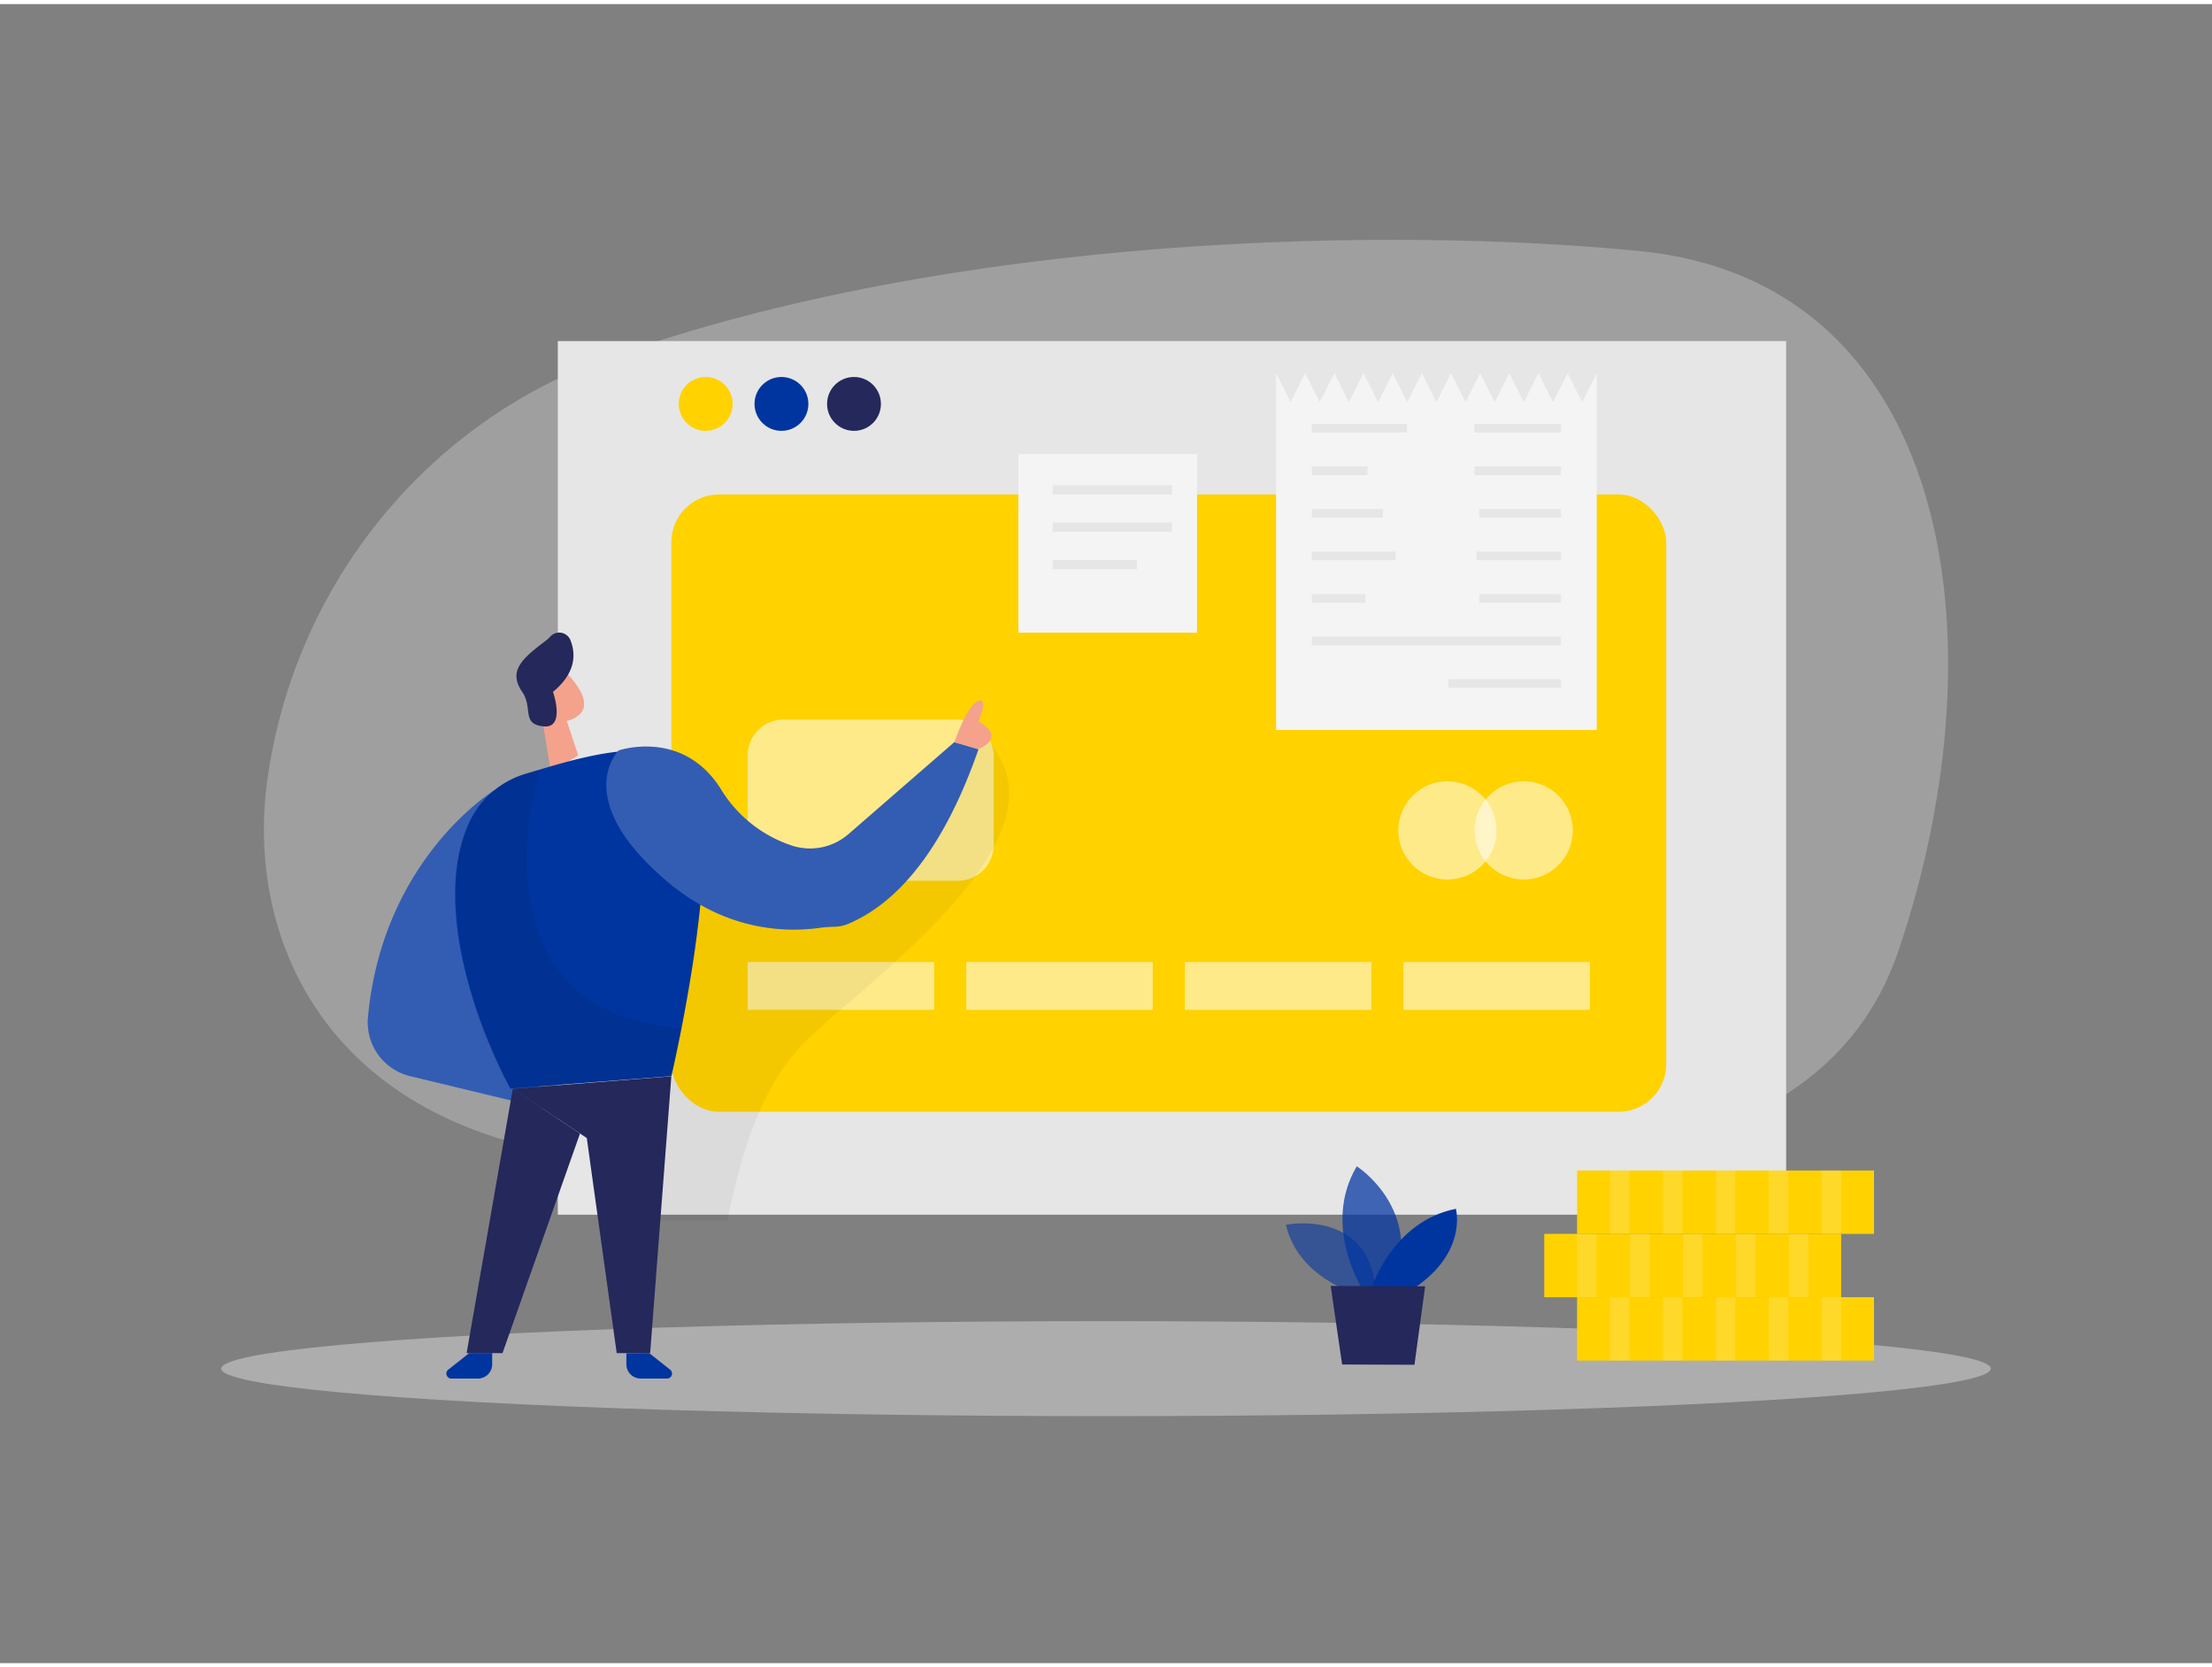 <svg id="Layer_1" data-name="Layer 1" xmlns="http://www.w3.org/2000/svg" viewBox="0 0 400 300" width="406" height="306" class="illustration styles_illustrationTablet__1DWOa"><rect x="0" y="0" width="400" height="300" fill="#808080" stroke="none"/><ellipse cx="200" cy="246.75" rx="160" ry="8.59" fill="#e6e6e6" opacity="0.45"></ellipse><path d="M109.72,64.05C77.18,75.66,53.05,105.1,48.29,140.71c-4,30,12.43,67,69.59,68.71,125.73,3.77,207.7,14.61,225.55-38.58,19.18-57.18,8.78-120.68-46.9-126.18C252.25,40.29,173.26,41.38,109.72,64.05Z" fill="#e6e6e6" opacity="0.3"></path><rect x="100.87" y="60.94" width="222.12" height="157.97" fill="#e6e6e6"></rect><rect x="121.4" y="88.67" width="179.91" height="111.64" rx="8.63" fill="#ffd200"></rect><rect x="135.2" y="129.38" width="44.49" height="29.16" rx="6.48" fill="#fff" opacity="0.54"></rect><circle cx="261.74" cy="149.42" r="8.88" fill="#fff" opacity="0.54"></circle><circle cx="275.54" cy="149.42" r="8.88" fill="#fff" opacity="0.54"></circle><g opacity="0.54"><rect x="135.2" y="173.22" width="33.72" height="8.65" fill="#fff"></rect><rect x="174.73" y="173.22" width="33.72" height="8.65" fill="#fff"></rect><rect x="214.26" y="173.22" width="33.72" height="8.65" fill="#fff"></rect><rect x="253.79" y="173.22" width="33.72" height="8.65" fill="#fff"></rect></g><path d="M130.13,147.61l-12.54.34L113.46,220h18c1-3.43,3.6-21.27,13.38-31.6,9.61-10.17,48.9-36.53,34.51-54.33-7-8.67-18.76,24.43-18.76,24.43L142,160.74l1.27-.66Z" opacity="0.05"></path><polygon points="102.49 129.62 104.56 135.84 99.64 138.97 97.87 128.18 102.49 129.62" fill="#f4a28c"></polygon><path d="M96.18,122.16a3.88,3.88,0,0,1,6.41-1.07c2.09,2.24,4.62,5.8,1.76,7.73-4.37,3-8.39-2.57-8.39-2.57A7,7,0,0,1,96.18,122.16Z" fill="#f4a28c"></path><path d="M99.38,126s-1.13-.94-1.63.4,1.47,2,2.06,1.3S99.38,126,99.38,126Z" fill="#f4a28c"></path><path d="M89.48,142.11s-20.26,12.26-22.93,41.06a10,10,0,0,0,7.57,10.67l23.75,5.73Z" fill="#0035A0"></path><path d="M89.48,142.11s-20.26,12.26-22.93,41.06a10,10,0,0,0,7.57,10.67l23.75,5.73Z" fill="#fff" opacity="0.2"></path><path d="M100,124.37s2.33,6.66-1.72,6.24-1.84-3.28-3.85-6.24-1-5,2.12-7.57c1.41-1.19,2.35-1.75,2.92-2.38a2.18,2.18,0,0,1,3.65.52C104.16,117.5,104.17,120.92,100,124.37Z" fill="#24285b"></path><path d="M84.79,148.13A16.31,16.31,0,0,1,95,139.21c8.67-2.6,25.12-8.06,30,0,6.65,11.09-3.59,54.64-3.59,54.64l-29.11,2.26S76.28,167.27,84.79,148.13Z" fill="#0035A0"></path><polygon points="121.4 193.89 117.57 243.94 111.52 243.94 106.11 205.05 92.73 196.15 121.4 193.89" fill="#24285b"></polygon><polygon points="92.73 196.15 84.38 243.94 90.87 243.94 104.88 204.24 92.73 196.15" fill="#24285b"></polygon><path d="M97.53,138.45s-13.62,43.85,25.7,46.76l-1.83,8.68-29.11,2.26a75.56,75.56,0,0,1-9.82-38.73s.25-11.18,8.12-16.13A17.73,17.73,0,0,1,97.53,138.45Z" opacity="0.08"></path><path d="M117.4,243.94l3.79,3a.9.9,0,0,1-.55,1.6h-4.81a2.57,2.57,0,0,1-2.56-2.57v-2Z" fill="#0035A0"></path><path d="M84.84,243.94l-3.79,3a.9.9,0,0,0,.55,1.6h4.8A2.57,2.57,0,0,0,89,245.93v-2Z" fill="#0035A0"></path><path d="M176.94,134.74l-4.37-1.27L153.43,150.1h0a10.59,10.59,0,0,1-10.44,2,23.73,23.73,0,0,1-12.55-10c-6.88-11.17-18.57-7.13-18.57-7.13s-8.81,8.68,8.64,23.57c10.42,8.89,21.09,9.45,28,8.46a23.89,23.89,0,0,1,2.54-.17,6.57,6.57,0,0,0,2.37-.53,26.26,26.26,0,0,0,2.71-1.35h0C163.21,160.92,170.84,152.26,176.94,134.74Z" fill="#0035A0"></path><path d="M176.94,134.74l-4.37-1.27L153.43,150.1h0a10.59,10.59,0,0,1-10.44,2,23.73,23.73,0,0,1-12.55-10c-6.88-11.17-18.57-7.13-18.57-7.13s-8.81,8.68,8.64,23.57c10.42,8.89,21.09,9.45,28,8.46a23.89,23.89,0,0,1,2.54-.17,6.57,6.57,0,0,0,2.37-.53,26.26,26.26,0,0,0,2.71-1.35h0C163.21,160.92,170.84,152.26,176.94,134.74Z" fill="#fff" opacity="0.2"></path><path d="M172.57,133.47s2.43-7,4.37-7.49,0,3.74,0,3.74,5.3,2.6,0,5Z" fill="#f4a28c"></path><path d="M245,233.07s-10.25-2.8-12.47-12.34c0,0,15.87-3.2,16.32,13.18Z" fill="#0035A0" opacity="0.58"></path><path d="M246.21,232.05s-7.15-11.31-.86-21.89c0,0,12.07,7.66,6.71,21.91Z" fill="#0035A0" opacity="0.73"></path><path d="M248.06,232.06s3.78-11.95,15.21-14.21c0,0,2.14,7.75-7.4,14.24Z" fill="#0035A0"></path><polygon points="240.63 231.79 242.7 246 255.78 246.05 257.71 231.86 240.63 231.79" fill="#24285b"></polygon><circle cx="127.61" cy="72.3" r="4.87" fill="#ffd200"></circle><circle cx="141.31" cy="72.3" r="4.87" fill="#0035A0"></circle><circle cx="154.43" cy="72.3" r="4.87" fill="#24285b"></circle><polygon points="288.75 66.73 288.75 131.26 230.75 131.26 230.75 66.73 233.38 71.99 236.02 66.73 238.66 71.99 241.3 66.73 243.94 71.99 246.57 66.73 249.21 71.99 251.84 66.73 254.48 71.99 257.11 66.73 259.75 71.99 262.38 66.73 265.02 71.99 267.66 66.73 270.29 71.99 272.93 66.73 275.56 71.99 278.2 66.73 280.84 71.99 283.48 66.73 286.11 71.99 288.75 66.73" fill="#f4f4f4"></polygon><rect x="237.22" y="75.91" width="17.19" height="1.57" fill="#e6e6e6"></rect><rect x="266.63" y="75.91" width="15.65" height="1.57" fill="#e6e6e6"></rect><rect x="237.22" y="83.61" width="10.06" height="1.57" fill="#e6e6e6"></rect><rect x="266.63" y="83.61" width="15.65" height="1.57" fill="#e6e6e6"></rect><rect x="267.52" y="91.3" width="14.76" height="1.57" fill="#e6e6e6"></rect><rect x="237.22" y="91.3" width="12.86" height="1.57" fill="#e6e6e6"></rect><rect x="237.22" y="98.99" width="15.16" height="1.57" fill="#e6e6e6"></rect><rect x="267.01" y="98.99" width="15.27" height="1.57" fill="#e6e6e6"></rect><rect x="237.22" y="106.69" width="9.68" height="1.57" fill="#e6e6e6"></rect><rect x="267.52" y="106.69" width="14.76" height="1.57" fill="#e6e6e6"></rect><rect x="237.22" y="114.38" width="45.06" height="1.57" fill="#e6e6e6"></rect><rect x="261.92" y="122.07" width="20.36" height="1.57" fill="#e6e6e6"></rect><rect x="184.16" y="81.36" width="32.3" height="32.3" fill="#f4f4f4"></rect><rect x="190.36" y="86.99" width="21.57" height="1.68" fill="#e6e6e6"></rect><rect x="190.36" y="93.75" width="21.57" height="1.68" fill="#e6e6e6"></rect><rect x="190.36" y="100.52" width="15.24" height="1.68" fill="#e6e6e6"></rect><rect x="285.19" y="233.83" width="53.69" height="11.46" fill="#ffd200"></rect><g opacity="0.3"><rect x="291.13" y="233.83" width="3.52" height="11.46" fill="#fff" opacity="0.54"></rect><rect x="300.71" y="233.83" width="3.52" height="11.46" fill="#fff" opacity="0.54"></rect><rect x="310.28" y="233.83" width="3.52" height="11.46" fill="#fff" opacity="0.54"></rect><rect x="319.85" y="233.83" width="3.52" height="11.46" fill="#fff" opacity="0.54"></rect><rect x="329.43" y="233.83" width="3.52" height="11.46" fill="#fff" opacity="0.54"></rect></g><rect x="279.25" y="222.38" width="53.69" height="11.46" fill="#ffd200"></rect><g opacity="0.3"><rect x="285.19" y="222.38" width="3.52" height="11.46" fill="#fff" opacity="0.54"></rect><rect x="294.77" y="222.38" width="3.52" height="11.46" fill="#fff" opacity="0.54"></rect><rect x="304.34" y="222.38" width="3.52" height="11.46" fill="#fff" opacity="0.54"></rect><rect x="313.91" y="222.38" width="3.52" height="11.46" fill="#fff" opacity="0.54"></rect><rect x="323.49" y="222.38" width="3.52" height="11.46" fill="#fff" opacity="0.54"></rect></g><rect x="285.19" y="210.92" width="53.69" height="11.46" fill="#ffd200"></rect><g opacity="0.3"><rect x="291.13" y="210.92" width="3.52" height="11.46" fill="#fff" opacity="0.54"></rect><rect x="300.71" y="210.92" width="3.52" height="11.46" fill="#fff" opacity="0.54"></rect><rect x="310.28" y="210.92" width="3.52" height="11.46" fill="#fff" opacity="0.54"></rect><rect x="319.85" y="210.92" width="3.52" height="11.46" fill="#fff" opacity="0.54"></rect><rect x="329.43" y="210.92" width="3.52" height="11.46" fill="#fff" opacity="0.54"></rect></g></svg>